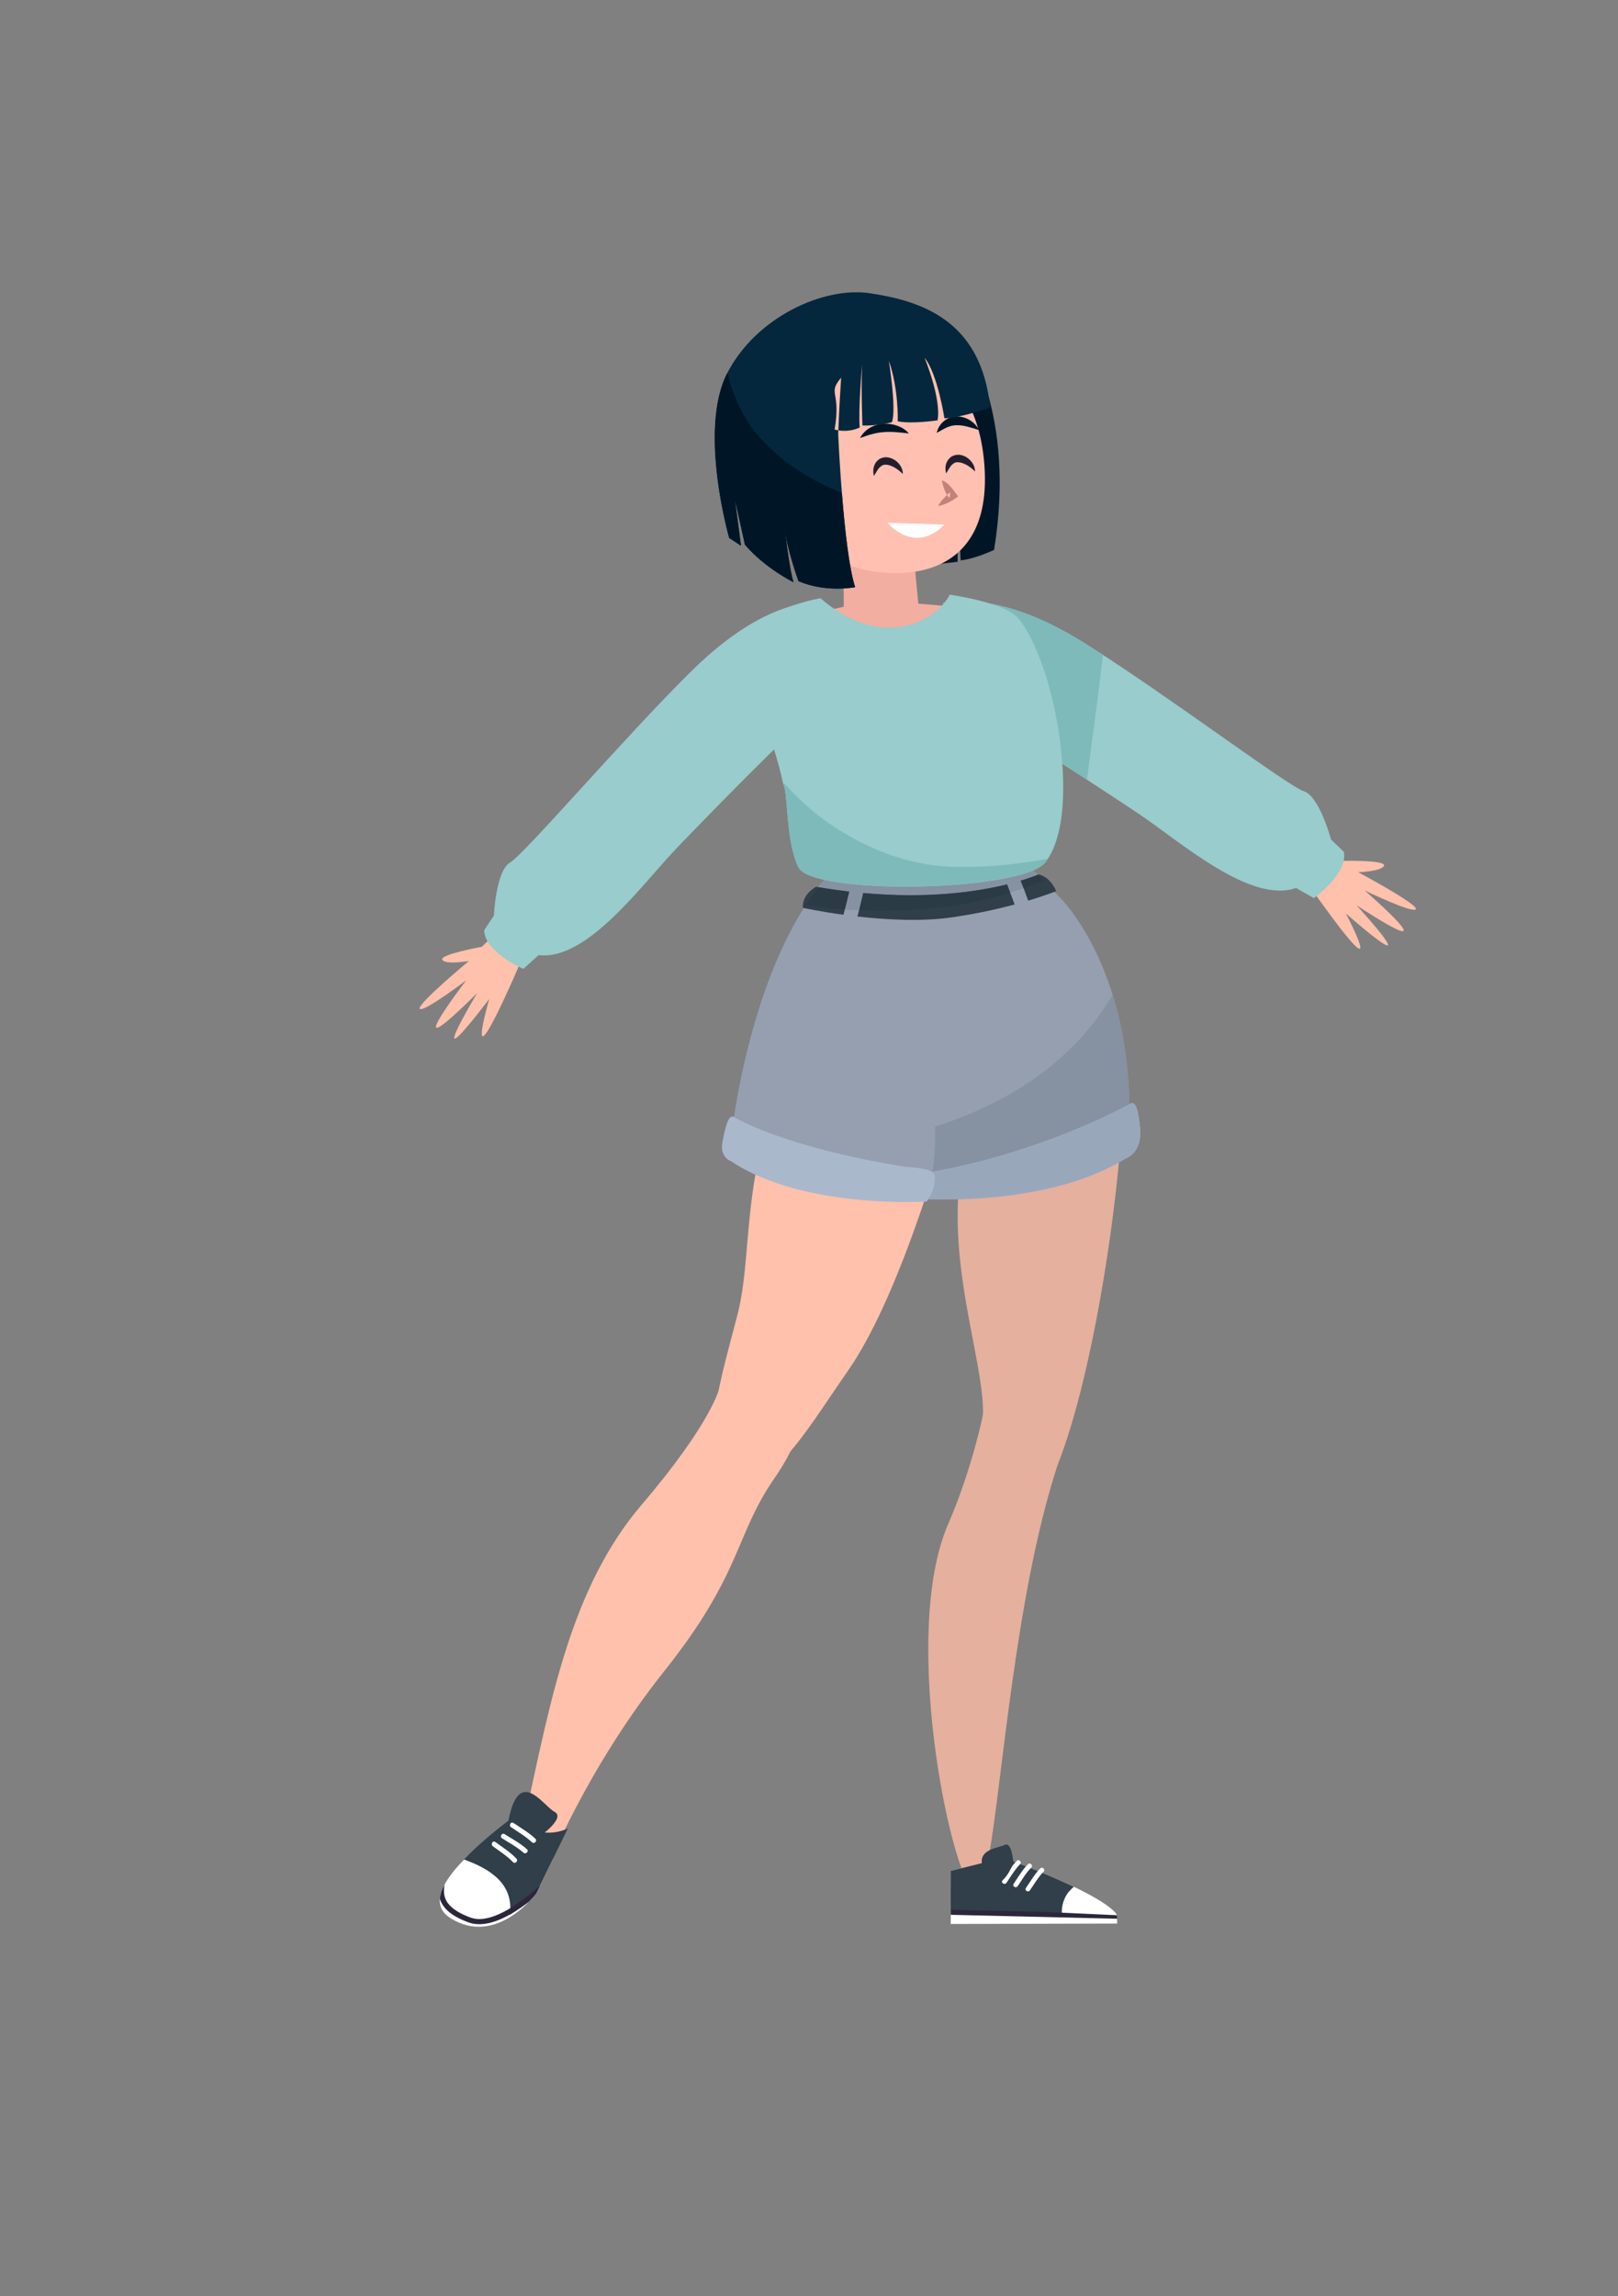 <?xml version="1.0" encoding="UTF-8"?>
<!DOCTYPE svg PUBLIC "-//W3C//DTD SVG 1.1//EN" "http://www.w3.org/Graphics/SVG/1.1/DTD/svg11.dtd">
<!-- Creator: CorelDRAW X7 -->
<svg xmlns="http://www.w3.org/2000/svg" xml:space="preserve" width="148mm" height="210mm" version="1.1" style="shape-rendering:geometricPrecision; text-rendering:geometricPrecision; image-rendering:optimizeQuality; fill-rule:evenodd; clip-rule:evenodd"
viewBox="0 0 14800 21000"
 xmlns:xlink="http://www.w3.org/1999/xlink">
 <rect x="0" y="0" width="14800" height="21000" fill="#808080" stroke="none"/>
 <defs>
  <style type="text/css">
   <![CDATA[
    .fil6 {fill:#001627}
    .fil17 {fill:#04273D}
    .fil19 {fill:#231E2D}
    .fil18 {fill:#2B3B46}
    .fil16 {fill:#2C263A}
    .fil15 {fill:#303F49}
    .fil2 {fill:#7EBABA}
    .fil12 {fill:#8691A1}
    .fil11 {fill:#959FAF}
    .fil14 {fill:#99A7BB}
    .fil1 {fill:#99CCCC}
    .fil13 {fill:#AAB8CC}
    .fil9 {fill:#C4817A}
    .fil3 {fill:#D1D3D5}
    .fil5 {fill:#E5B09E}
    .fil4 {fill:#E5E7E9}
    .fil7 {fill:#F2AEA0}
    .fil8 {fill:#FFC0B1}
    .fil0 {fill:#FFC1AC}
    .fil10 {fill:white}
   ]]>
  </style>
 </defs>
 <g id="Слой_x0020_1">
  <path class="fil0" d="M12282 7873c0,0 397,-9 378,44 -20,53 -236,60 -236,60 0,0 551,295 527,338 -24,43 -468,-171 -468,-171 0,0 851,739 -75,135 0,0 710,774 -97,76 0,0 425,806 -250,-134 -675,-941 221,-348 221,-348z"/>
  <path class="fil1" d="M8626 5512c406,-56 831,78 1308,378 728,457 1847,1300 1992,1346 144,46 249,442 249,442l117 112c41,198 -274,424 -274,424l-163 -93c-423,148 -1062,-428 -1452,-687 -361,-241 -1276,-839 -1380,-866 -311,-397 -135,-627 -397,-1056z"/>
  <path class="fil2" d="M10089 5989c-53,-34 -105,-68 -155,-99 -477,-300 -902,-434 -1308,-378 262,429 86,659 397,1056 72,18 525,306 919,562 51,-380 102,-760 147,-1141z"/>
  <path class="fil3" d="M8990 17469l0 0c0,0 0,0 0,0 0,0 0,0 0,0zm0 0c-3,0 -7,-1 -10,-2 3,1 6,2 10,2z"/>
  <path class="fil4" d="M9415 14803c71,-416 163,-831 287,-1201 -124,370 -216,785 -287,1201zm290 -1210c1,-1 1,-3 2,-4 -1,1 -1,3 -2,4zm15 -43c1,-1 1,-3 2,-5 -1,2 -1,4 -2,5zm3 -9c0,0 1,-1 1,-2 0,1 -1,2 -1,2zm3 -7c0,0 0,0 0,0 0,0 0,0 0,0zm0 0c1,-3 2,-6 3,-9 -1,3 -2,6 -3,9zm4 -14l-15 -7 15 7z"/>
  <path class="fil5" d="M9667 13417l-677 -444c1,-7 1,-15 1,-23 17,-427 -260,-1172 -229,-1954 2,-56 6,-112 11,-168 20,2 68,7 135,9 276,11 890,-5 1337,-318 -85,982 -309,2235 -579,2898l1 0z"/>
  <path class="fil5" d="M8927 17301l0 0c-3,0 -5,-1 -7,-2 -1,0 -1,0 -1,0l0 0c-154,-54 -467,-1346 -424,-2420 14,-354 67,-684 177,-938 228,-528 321,-1013 321,-1013l0 0 675 444 12 8c-1,1 -1,3 -2,4 -1,3 -2,6 -3,9l0 0c0,0 0,0 0,0 0,2 -1,4 -1,5 -1,1 -1,2 -1,2 0,2 -1,3 -1,4 -1,2 -1,3 -2,5 -4,13 -8,25 -12,38 0,1 -1,3 -1,5 -1,2 -2,5 -3,8 -115,366 -206,777 -279,1191 -234,1315 -300,2655 -448,2650 0,0 0,0 0,0z"/>
  <path class="fil6" d="M8828 3122c0,0 469,654 265,1907 0,0 -170,82 -306,96l-21 -497 -7 510 -299 34 368 -2050z"/>
  <path class="fil0" d="M8565 10634c0,0 -364,1258 -801,1891 -438,633 -715,1134 -1048,953 -332,-181 -158,-735 29,-1451 186,-716 -71,-1610 966,-3269 1038,-1658 1442,667 854,1876z"/>
  <polygon class="fil7" points="8330,4789 8400,5521 8962,5568 8248,6351 7252,5653 7718,5549 7713,4560 "/>
  <path class="fil8" d="M8120 3152c0,0 795,74 882,1074 88,999 -643,1087 -1108,981 -465,-107 -704,-513 -751,-812 -46,-298 207,-1276 977,-1243z"/>
  <path class="fil6" d="M8314 3964c-84,-9 -156,-18 -228,-12 -36,2 -71,8 -107,18 -37,8 -71,23 -113,36 21,-37 51,-70 89,-92 37,-23 81,-35 125,-39 44,-2 88,4 129,19 40,15 77,37 105,70z"/>
  <path class="fil6" d="M8954 3933c-76,-24 -141,-45 -201,-44 -30,0 -59,6 -89,19 -30,12 -59,32 -96,51 9,-39 29,-77 62,-104 32,-30 77,-46 122,-47 44,1 87,14 121,36 35,22 64,51 81,89z"/>
  <path class="fil9" d="M8616 4393c32,10 55,32 75,53 19,22 35,41 50,63l23 32 -29 20c-23,16 -47,29 -72,41 -26,11 -52,21 -83,26 15,-27 33,-49 51,-69 19,-21 39,-40 61,-57l-6 53c-21,-22 -37,-50 -47,-76 -10,-28 -18,-53 -23,-86z"/>
  <path class="fil10" d="M8639 4798l-521 -17c0,0 240,298 521,17z"/>
  <path class="fil11" d="M9688 8201c0,0 651,619 643,1995 0,0 -558,515 -1909,600 0,0 -729,-321 -1737,-364 0,0 171,-1759 1008,-2553 836,-793 1351,-364 1995,322z"/>
  <path class="fil12" d="M8529 10717c22,-136 28,-275 24,-413 664,-213 1258,-587 1624,-1205 84,269 147,601 154,1001 -23,12 -793,438 -1802,617z"/>
  <path class="fil13" d="M10331 10099c0,0 -799,448 -1845,625 0,0 -64,113 -16,241 0,0 1110,73 1826,-370 0,0 156,-48 132,-281 -14,-131 -33,-263 -97,-215z"/>
  <path class="fil14" d="M8650 10970c-85,0 -144,-3 -168,-4 -8,-1 -12,-1 -12,-1 -13,-35 -18,-69 -18,-100 0,-82 34,-141 34,-141 1046,-177 1845,-625 1845,-625 9,-7 18,-10 25,-10 45,0 60,113 72,225 1,17 2,32 2,47 0,193 -134,234 -134,234 -539,334 -1302,375 -1646,375z"/>
  <path class="fil0" d="M6581 12692c0,0 -65,312 -712,1070 -648,759 -833,1795 -1061,2836l196 494c0,0 355,-907 1070,-1806 716,-898 647,-1244 1009,-1765 668,-964 77,-1691 -502,-829z"/>
  <polygon class="fil10" points="10217,17516 8697,17446 8696,17596 10219,17592 "/>
  <path class="fil10" d="M9178 16990l-481 120 -1 363 1521 43c0,0 -35,-157 -1039,-526z"/>
  <path class="fil15" d="M9774 17304c-44,56 -65,127 -61,198l-1017 -29 1 -363 481 -120c287,105 494,194 645,266 -18,14 -34,30 -49,48z"/>
  <path class="fil10" d="M9300 17019c-52,53 -89,118 -131,179 -16,23 22,44 37,22 40,-59 75,-120 125,-171 19,-19 -11,-50 -31,-30z"/>
  <path class="fil10" d="M9403 17049c-53,53 -89,118 -131,179 -16,23 21,45 37,22 40,-58 74,-120 124,-170 20,-20 -11,-50 -30,-31z"/>
  <path class="fil10" d="M9515 17088c-52,53 -89,118 -131,179 -16,22 22,44 37,21 40,-58 75,-120 125,-170 19,-19 -11,-50 -31,-30z"/>
  <path class="fil15" d="M9269 17037c0,0 -11,-198 -80,-164 -68,34 -300,40 -170,267 131,227 250,-103 250,-103z"/>
  <polygon class="fil16" points="9588,17487 8697,17466 8697,17512 10218,17548 10217,17516 "/>
  <path class="fil17" d="M7667 3971c0,0 46,1063 155,1399 0,0 -264,54 -518,-55 0,0 -109,-299 -127,-490 0,0 45,400 82,500 0,0 -256,-124 -445,-343l-91 -409 55 418 -108 -71c0,0 -283,-985 -20,-1503 263,-517 885,-799 1308,-735 467,70 1017,245 1099,1044 0,0 -245,91 -418,100 0,0 -63,-409 -182,-554 0,0 155,372 119,572 0,0 -237,36 -364,9 0,0 9,-299 -82,-554 0,0 73,445 28,563 0,0 -127,33 -269,30 0,0 -13,-302 -4,-557 0,0 -36,429 -21,575 -121,55 -230,18 -230,18 62,-355 -69,-321 60,-474 0,0 -18,263 -27,517z"/>
  <path class="fil6" d="M6650 3417l4 -7c55,221 148,428 297,593 224,247 472,391 750,507 25,315 64,686 121,860 0,0 -264,54 -518,-55 0,0 -109,-299 -127,-490 0,0 45,400 82,500 0,0 -256,-124 -445,-343l-91 -409 55 418 -108 -71c0,0 -283,-985 -20,-1503z"/>
  <path class="fil10" d="M4552 16741c78,114 204,197 350,243 52,16 106,19 158,13l-157 322c0,0 -360,488 -782,224 -296,-185 143,-582 431,-802z"/>
  <path class="fil15" d="M4244 17006c205,-214 459,-393 459,-393 0,0 189,237 490,111l-290 595c0,0 -78,87 -239,193 36,-279 -173,-417 -420,-506z"/>
  <path class="fil15" d="M4930 16800c0,0 249,-173 142,-230 -108,-57 -334,-440 -428,118 -75,444 286,112 286,112z"/>
  <path class="fil10" d="M4897 16816c-60,-57 -132,-98 -200,-144 -24,-16 -46,23 -22,39 64,44 133,83 190,137 21,21 53,-11 32,-32z"/>
  <path class="fil10" d="M4820 16912c-62,-55 -135,-94 -205,-138 -24,-16 -47,24 -22,39 66,42 136,78 195,131 21,19 53,-13 32,-32z"/>
  <path class="fil10" d="M4724 16998c-57,-60 -127,-103 -193,-152 -23,-17 -46,22 -23,39 63,47 130,88 184,145 20,21 52,-11 32,-32z"/>
  <path class="fil16" d="M4939 17245c-46,42 -119,105 -204,163 -111,77 -242,143 -351,143 -29,0 -56,-5 -81,-14 -92,-34 -153,-72 -190,-112 -37,-40 -52,-82 -52,-133 0,-18 2,-37 5,-56 -24,44 -39,88 -43,129 10,33 28,64 55,93 44,48 112,88 209,124 31,11 63,16 97,16 145,0 303,-93 426,-184 10,-8 20,-15 29,-22 41,-42 64,-73 64,-73l36 -74z"/>
  <path class="fil15" d="M9336 8054c108,-32 164,-57 164,-57 112,24 161,153 161,153 0,0 -94,38 -256,87 -22,-61 -45,-122 -69,-183z"/>
  <path class="fil15" d="M7715 8366c-219,-30 -371,-63 -371,-63 -8,-129 121,-193 121,-193 104,18 205,33 303,44 -16,71 -34,141 -53,212z"/>
  <path class="fil15" d="M7896 8167c600,55 1048,-13 1316,-79 23,61 46,122 69,184 -158,42 -357,87 -585,119 -273,39 -593,20 -853,-9 19,-72 37,-143 53,-215z"/>
  <path class="fil13" d="M6721 10220c0,0 441,272 1566,452 286,14 264,78 264,103 0,77 -18,125 -75,214 0,0 -1129,73 -1791,-370 0,0 -100,-35 -78,-164 23,-129 55,-283 114,-235z"/>
  <path class="fil4" d="M7690 7882c0,0 0,0 0,0 0,0 0,0 0,0z"/>
  <path class="fil12" d="M7858 8326c-43,-2 -86,-4 -130,-8 14,-54 27,-109 40,-164 -92,-11 -186,-24 -284,-41 64,-83 132,-161 206,-231 0,0 0,0 0,0 1,-1 2,-2 3,-3 319,-303 592,-428 843,-428 339,0 637,227 958,549 -17,7 -71,28 -158,54 9,23 18,46 27,69 -39,14 -80,27 -123,40 -9,-25 -19,-50 -28,-75 -200,49 -499,99 -886,99 -133,0 -277,-6 -430,-20 -12,53 -25,106 -38,159z"/>
  <path class="fil18" d="M9363 8123c-9,-23 -18,-46 -27,-69 87,-26 141,-47 158,-54 17,17 34,34 51,52 -53,23 -114,47 -182,71z"/>
  <path class="fil18" d="M7728 8318c-116,-8 -236,-21 -360,-39 37,-57 76,-113 116,-166 98,17 192,30 284,41 -13,55 -26,110 -40,164z"/>
  <path class="fil18" d="M8073 8331c-70,0 -141,-1 -215,-5 13,-53 26,-106 38,-159 153,14 297,20 430,20 387,0 686,-50 886,-99 9,25 19,50 28,75 -290,90 -682,168 -1167,168z"/>
  <path class="fil1" d="M9677 6646c-64,-386 -201,-797 -362,-990 -93,-112 -392,-180 -627,-218 -129,251 -633,514 -1183,33 -351,65 -625,227 -840,485 245,389 418,832 499,1214 46,70 21,525 140,763 129,257 2051,225 2260,-49 209,-273 177,-852 113,-1238z"/>
  <path class="fil0" d="M4407 8659c0,0 -391,71 -361,119 29,48 243,11 243,11 0,0 -481,400 -449,437 32,37 425,-261 425,-261 0,0 -686,895 100,117 0,0 -540,901 110,55 0,0 -254,875 219,-182 472,-1057 -287,-296 -287,-296z"/>
  <path class="fil1" d="M7515 5490c-408,34 -794,256 -1195,652 -611,604 -1522,1669 -1653,1745 -132,76 -149,486 -149,486l-89 134c2,202 358,354 358,354l140 -126c445,54 944,-646 1268,-984 301,-313 1065,-1095 1161,-1144 218,-455 -4,-641 159,-1117z"/>
  <path class="fil2" d="M8707 7927c-409,-13 -796,-171 -1129,-401 -151,-104 -286,-228 -406,-365l-8 10c46,69 21,524 140,762 129,257 2051,225 2260,-49 7,-9 14,-19 20,-30 -289,53 -577,82 -877,73z"/>
  <path class="fil19" d="M8918 4312c-24,-26 -50,-44 -75,-59 -26,-14 -52,-24 -75,-25 -23,-3 -41,4 -61,23 -20,20 -33,49 -53,79 -8,-34 -10,-72 9,-109 9,-18 24,-34 43,-47 21,-11 44,-16 66,-15 44,4 79,25 105,53 25,27 43,64 41,100z"/>
  <path class="fil19" d="M8258 4335c-25,-26 -50,-44 -75,-59 -26,-14 -53,-25 -76,-26 -23,-2 -40,5 -60,24 -20,19 -33,49 -54,79 -7,-34 -9,-72 10,-109 8,-18 24,-34 43,-47 20,-11 44,-17 66,-15 43,4 79,25 105,53 25,27 43,64 41,100z"/>
 </g>
</svg>

